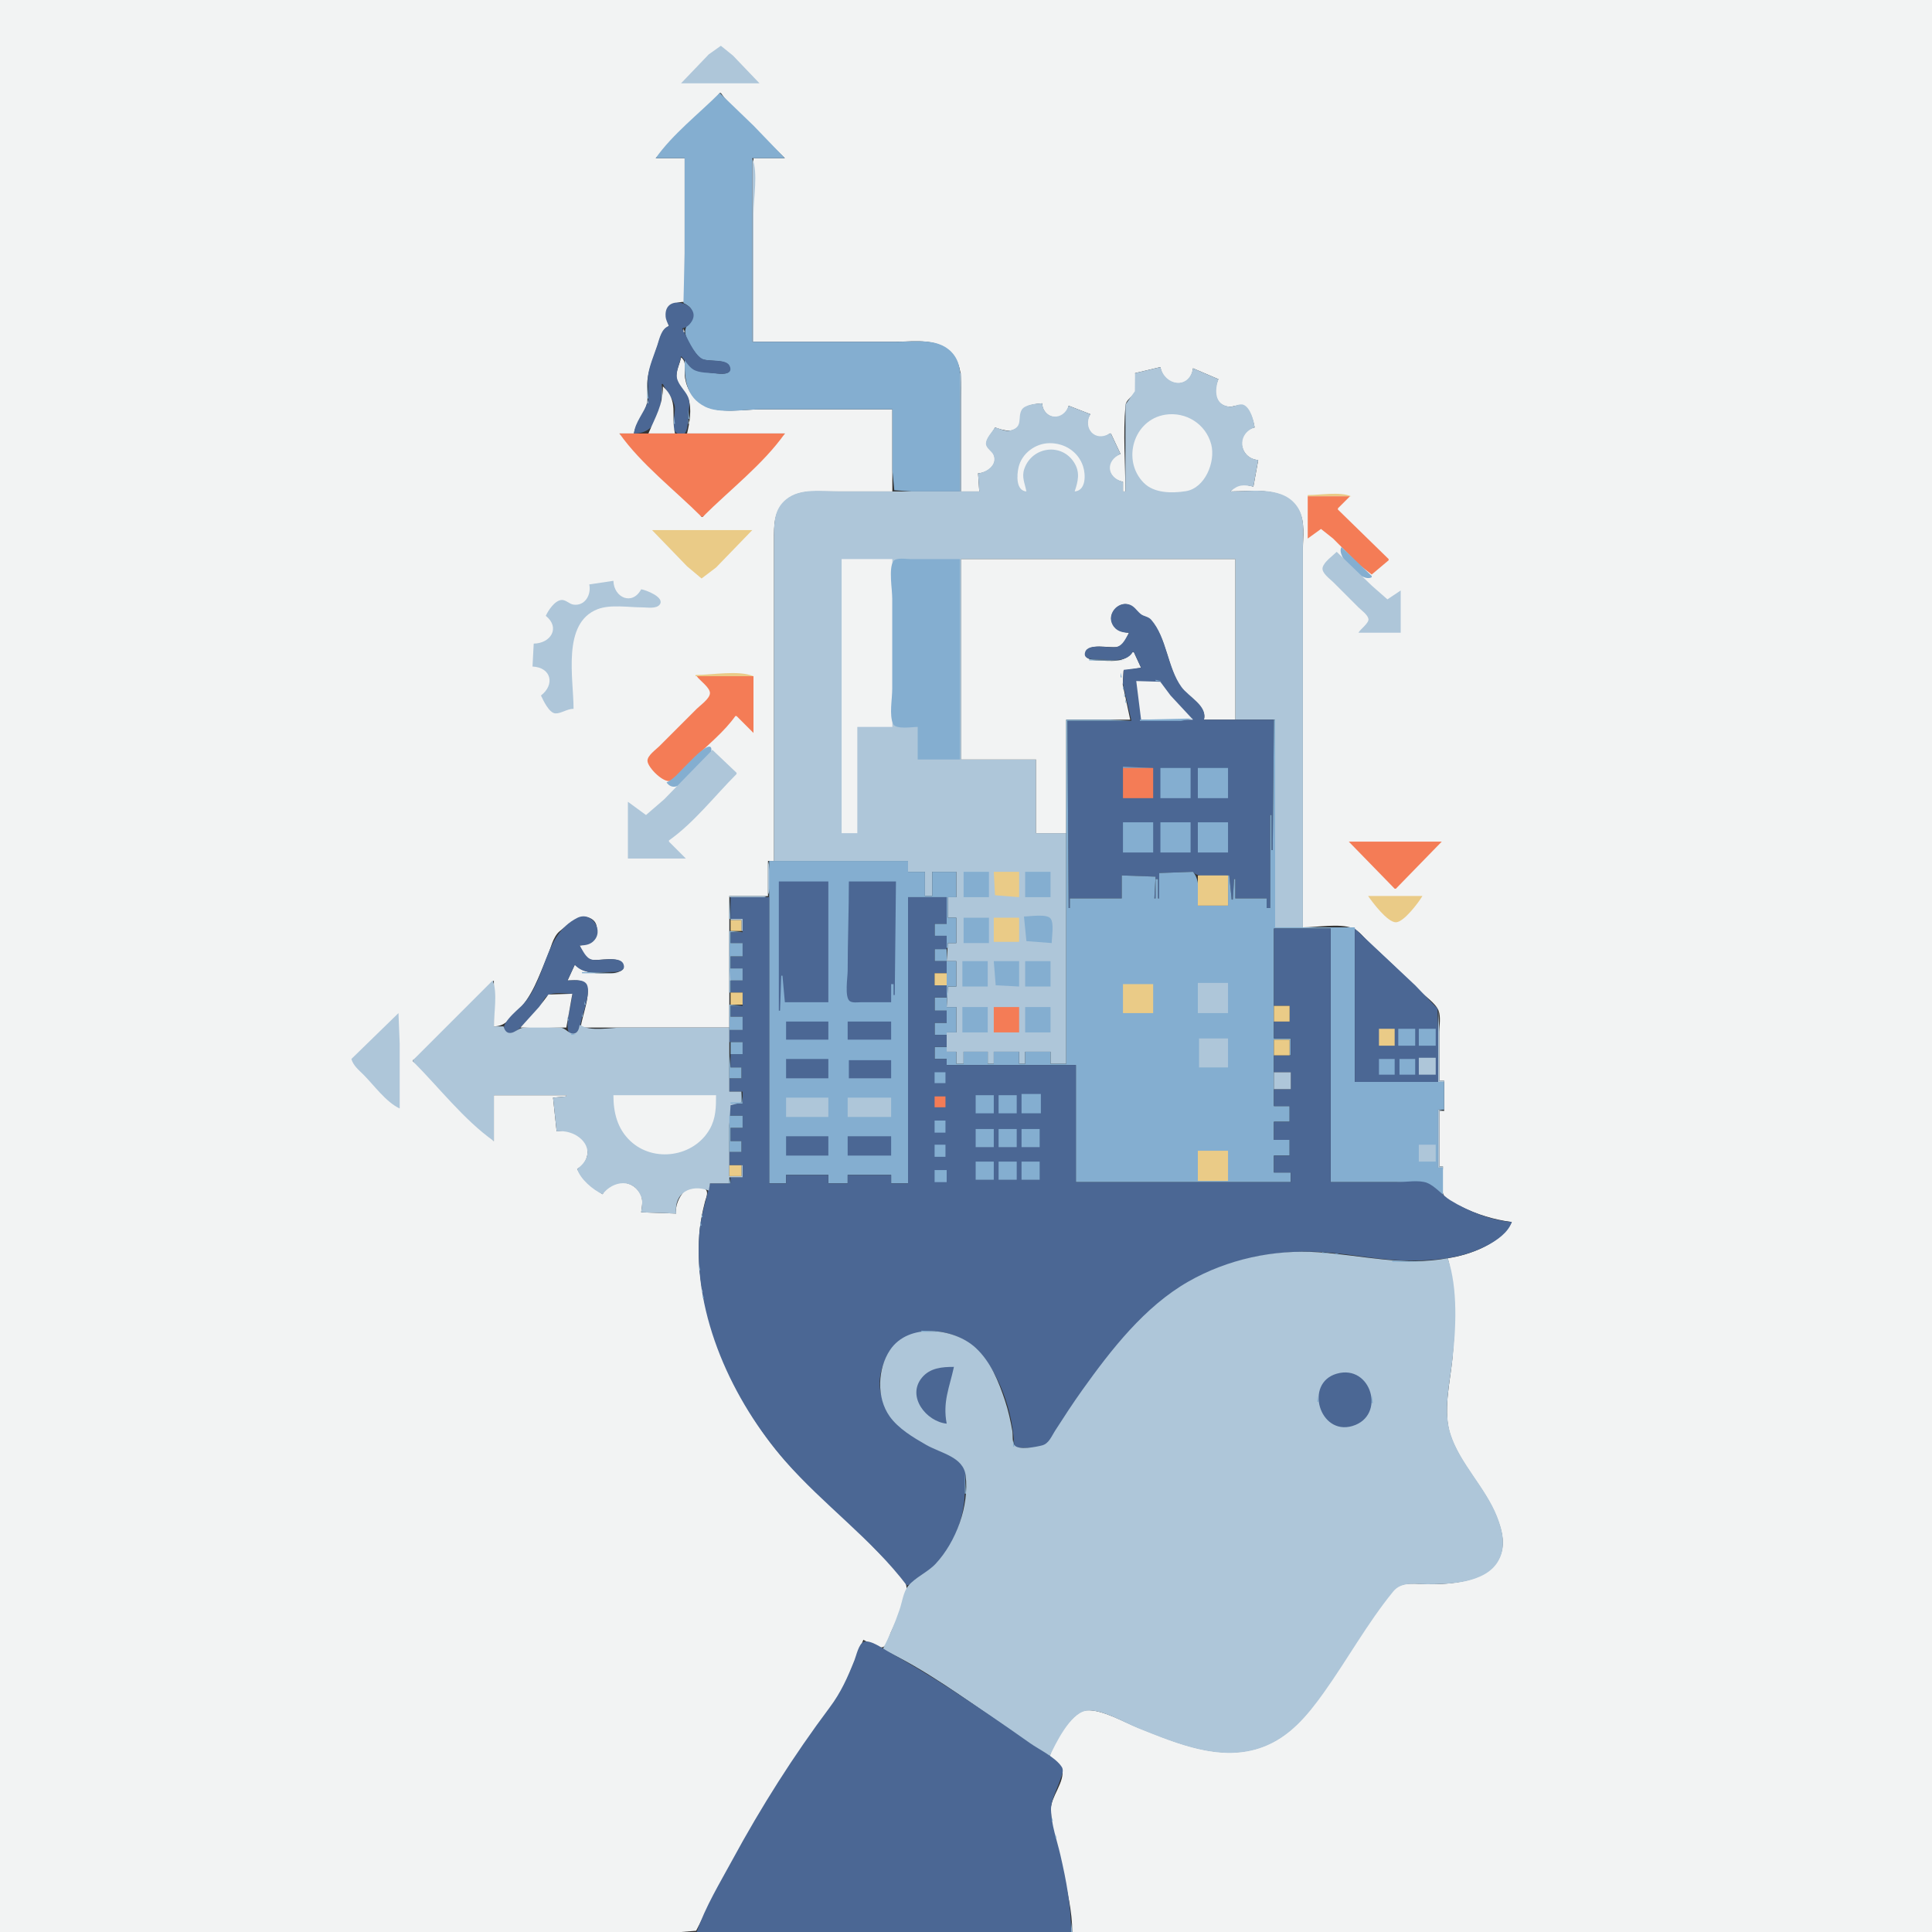 <?xml version="1.0" standalone="yes"?>

	<svg
		xmlns="http://www.w3.org/2000/svg"
		xmlns:xlink="http://www.w3.org/1999/xlink"
		xmlns:svg="http://www.w3.org/2000/svg"
		xmlns:dc="http://purl.org/dc/elements/1.1/"
		xmlns:cc="http://web.resource.org/cc/"
		xmlns:rdf="http://www.w3.org/1999/02/22-rdf-syntax-ns#"
	 width="1600" height="1600">
<rect width="100%" height="100%" fill="#333333" stroke="none"/>
<path style="fill:#f2f3f3; stroke:none;" d="M0 0L0 1600L424 1600L535 1600L564 1600L576.502 1598.97L587.258 1578L614.306 1527L665.72 1445L697.272 1401L715 1358C718.737 1359.78 727.501 1366.04 731.582 1363.87C734.923 1362.09 736.319 1355.26 737.719 1352C741.654 1342.85 754.538 1320.78 749.818 1311C744.959 1300.94 733.627 1292.09 726.089 1284C706.354 1262.81 684.839 1243.98 664.001 1223.96C633.169 1194.34 609.441 1154.81 594.424 1115C583.382 1085.73 576.938 1054.42 579.089 1023C579.732 1013.62 581.502 1004.09 583.884 995C584.617 992.206 586.96 987.511 584.382 985.089C572.04 973.496 557.931 993.688 560 1005L531 1004C531.686 998.573 533.012 993.011 529.991 988.004C522.62 975.788 505.385 976.794 499 989C491.357 983.944 481.919 976.405 478 968C488.621 962.928 489.356 947.939 480.815 940.394C475.291 935.515 467.755 935.746 461 937L458 909L469 908L469 907L409 907L409 945C387.655 923.655 366.655 896.367 342 879L342 878C366.655 860.633 387.655 833.345 409 812L409 850C418.03 849.968 421.91 844.091 428 838C441.049 824.95 446.109 808.682 453.281 792C455.985 785.711 457.895 776.027 463.214 771.434C466.971 768.189 478.226 759.223 483 759.294C500.777 759.557 495.748 782.27 480 783C482.061 787.41 484.67 793.974 490.04 794.852C496.097 795.842 512.391 791.568 515.762 798.228C518.887 804.401 509.933 805.972 506 805.999C493.467 806.085 485.914 806.954 476 799L470 812C474.554 812 481.122 810.881 484.667 814.434C490.929 820.709 481.356 842.844 481 851L604 851L604 742L636 742L636 713L641 713L641 495L641 447C641 435.082 640.727 424.115 650.093 415.185C659.467 406.249 671.018 407 683 407L739 407L739 339L630 339C616.09 339 595.347 342.877 583 335.767C574.261 330.734 568.953 322.962 567.325 313C566.444 307.61 569.137 299.33 564 296C563.078 301.424 559.463 307.428 560.318 313C561.3 319.402 567.467 324.163 569.914 330C573.288 338.047 570.975 350.8 569 359L650 359C628.02 380.98 599.883 402.613 582 428L581 428C563.117 402.613 534.98 380.98 513 359L525 359C526.562 350.235 533.214 343.456 535.502 335C537.215 328.666 535.476 321.491 536.174 315C537.174 305.693 541.379 295.862 544.333 287C546.359 280.924 547.982 273.128 554 270C550.111 258.311 553.367 250.047 567 250L567 131L543 131C560.221 113.779 581.984 96.897 596 77L597 77C611.016 96.897 632.779 113.779 650 131L624 131L624 283L742 283C758.351 283 777.843 279.485 789.319 294.015C797.603 304.501 796 318.448 796 331L796 407L811 407L810 392C817.841 391.592 826.826 384.945 822.907 376.04C821.611 373.097 817.413 371.005 817.018 367.816C816.471 363.393 822.329 357.972 824 354C831.241 356.57 841.481 359.75 845.258 349.995C846.534 346.697 844.694 342.338 846.773 339.419C849.718 335.286 858.357 334.379 863 334C863.764 347.957 882.188 349.926 885 336L903 343C895.061 354.037 908.107 368.474 919 359L920 359L928 376C914.304 380.08 916.27 396.819 930 399L930 407L932 407C932 383.642 929.973 359.27 932.059 336.015C932.531 330.753 937.475 329.246 939.86 324.985C942.862 319.622 941.457 314.505 940 309L961 304C963.482 320.488 986.139 323.048 988 305L1009 314C1005.05 322.474 1005.25 334.991 1017 336.785C1020.98 337.393 1026.33 334.317 1029.81 335.993C1035.19 338.576 1038.19 348.606 1039 354C1022.55 357.319 1026.22 380.146 1042 381L1038 403C1030.4 400.863 1024.32 400.227 1019 407C1038.83 407 1064.44 402.317 1075.81 423C1080.97 432.366 1079 444.683 1079 455L1079 522L1079 768C1090.78 768 1108.95 764.531 1120 768.603C1125.91 770.781 1130.44 777.703 1135 781.83C1148.63 794.161 1162 807.003 1175 820C1179.73 824.726 1188.98 830.763 1191.4 837.039C1193.35 842.097 1192 849.64 1192 855L1192 895L1196 895L1196 920L1192 920L1192 966L1195 966C1195 972.352 1192.56 985.026 1196.03 990.482C1198.77 994.791 1205.62 997.065 1210 999.247C1223.12 1005.79 1237.45 1010.12 1252 1012C1242.77 1029.8 1217.8 1039.23 1199 1042C1205.86 1068.51 1205.41 1097.93 1202.83 1125C1200.89 1145.33 1194.61 1169.02 1201.36 1189C1209.43 1212.88 1229.93 1232.21 1239.4 1256C1244.23 1268.15 1247.68 1281.08 1240.03 1293C1228.95 1310.27 1201.42 1312 1183 1312C1173.59 1312 1160.43 1309.12 1153.81 1317.02C1132.1 1342.94 1115.78 1373.54 1096.14 1401C1084.56 1417.19 1072.04 1433.34 1054 1442.74C1017.17 1461.93 977.507 1444.79 942 1430.6C930.233 1425.9 912.875 1415.74 900 1416.39C887.376 1417.02 871.147 1444.87 869 1456C872.371 1458.1 878.196 1461.04 879.454 1465.09C882.556 1475.07 869.684 1488.54 870.217 1499C871.957 1533.12 887.904 1565.34 888 1600L1600 1600L1600 0L0 0z"/>
<path style="fill:#aec6d9; stroke:none;" d="M564 69L629 69L607 46L597 37.921L587 45L564 69z"/>
<path style="fill:#84aed0; stroke:none;" d="M596 77C578.779 94.221 557.016 111.103 543 131L567 131L567 210L566 251C580.444 257.883 568.6 264.668 567.451 274C566.754 279.653 575.427 292.846 579.61 296.397C584.685 300.705 602.253 296.169 604.248 304.129C605.921 310.801 596.485 309.537 593 309.166C582.115 308.006 574.471 307.776 568 298L567 298C567 314.029 567.871 328.778 584 336.865C596.014 342.889 616.749 339 630 339L739 339L739 389L740.603 405.972L755 407L795 407L795 329C795 317.455 797.383 303.823 790.072 294.015C779.265 279.516 759.823 283 744 283L623 283L623 131L650 131L624 104L596 77z"/>
<path style="fill:#aec6d9; stroke:none;" d="M623 131L623 283L624 283L624 177C624 164.009 628.007 142.932 623 131z"/>
<path style="fill:#4b6794; stroke:none;" d="M554 270C547.709 271.968 546.23 280.311 544.333 286C541.612 294.163 537.508 303.443 536.554 312C535.789 318.86 538.505 326.21 536.301 333C533.376 342.011 525.993 349.304 525 359C546.714 359 548 335.554 548 318L549 318C551.732 324.331 557.971 330.08 558.867 337C559.476 341.706 555.772 354.93 559.603 357.972C569.969 366.202 569.823 348.93 570.039 344C570.26 338.962 571.964 333.89 569.914 329C567.59 323.454 561.84 318.962 560.603 313C559.474 307.559 563.261 300.49 564 295C567.615 298.301 569.93 303.449 574.171 306.012C579.277 309.097 587.237 308.577 593 309.285C596.866 309.759 607.475 310.762 604.377 303.278C601.599 296.565 586.535 300.093 581.21 296.972C574.324 292.937 568.817 278.884 565 272C567.328 271.345 569.046 270.681 570.776 268.852C585.745 253.027 549.643 240.549 551.231 262C551.444 264.869 552.807 267.443 554 270z"/>
<path style="fill:#84aed0; stroke:none;" d="M565.333 272.667L565.667 273.333L565.333 272.667z"/>
<path style="fill:#f2f3f3; stroke:none;" d="M566 272L566 275L567 275L566 272z"/>
<path style="fill:#84aed0; stroke:none;" d="M564.667 295.333L565.333 295.667L564.667 295.333z"/>
<path style="fill:#aec6d9; stroke:none;" d="M563.333 298.667L563.667 299.333L563.333 298.667M940 309L939.86 323.996L932.059 335.043L932 407L930 407L930 399C916.446 395.462 915.355 381.578 928 376L920 359L919 359C906.963 366.374 896.52 354.782 903 343L885 336C880.636 348.828 864.547 347.887 863 334C858.451 334.198 848.678 334.954 846.117 339.419C842.439 345.833 847.681 353.503 837 356.424C832.382 357.686 828.359 354.985 824 354C821.693 357.738 816.138 363.133 816.542 367.816C816.852 371.421 821.553 373.656 822.87 377.015C826.059 385.144 816.854 391.293 810 392L811 407L796 407L796 309L795 309L795 407L695 407C680.691 407 662.97 403.864 651.04 413.529C640.951 421.703 641 433.224 641 445L641 492L641 713L752 713L752 722L766 722L766 742L772 742L772 722L792 722L792 743L785 743L785 760L792 760L792 781L785 781L784 796L792 796L792 817L785 817L784 834L792 834L792 855L784 855L784 871L792 871L792 881L798 881L798 871L818 871L818 881L823 881L823 871L844 871L844 881L849 881L849 871L870 871L870 881L883 881L883 690L858 690L858 629L796 629L796 463L1023 463L1023 596L1056 596L1056 768L1079 768L1079 519L1079 453C1079 442.479 1080.87 430.41 1075.24 421C1063.86 402.009 1037.76 407 1019 407C1025.58 401.102 1029.77 401.302 1038 403L1042 381C1026.13 379.276 1023.74 359.188 1039 354C1038.52 348.547 1035.54 337.526 1029.81 335.241C1026.29 333.833 1021.86 337.266 1018 336.771C1005.42 335.159 1006.05 322.864 1009 314L988 305C984.779 322.78 964.772 319.692 961 304L940 309z"/>
<path style="fill:#84aed0; stroke:none;" d="M536 315L536 330L537 330L536 315z"/>
<path style="fill:#aec6d9; stroke:none;" d="M548 318L548 337L549 337L548 318z"/>
<path style="fill:#f2f3f3; stroke:none;" d="M549 320C549 335.698 542.897 344.836 537 359L559 359C555.387 343.824 562.475 332.349 549 320z"/>
<path style="fill:#aec6d9; stroke:none;" d="M536 330L536 334L537 334L536 330z"/>
<path style="fill:#84aed0; stroke:none;" d="M570 339L570 347L571 347L570 339z"/>
<path style="fill:#f2f3f3; stroke:none;" d="M965 343.439C938.79 347.566 928.757 381.135 947.184 399.826C955.767 408.532 970.456 408.589 982 406.786C998.065 404.278 1006.84 382.283 1003.08 368C998.615 351.066 982.084 340.749 965 343.439z"/>
<path style="fill:#84aed0; stroke:none;" d="M558 344L558 351L559 351L558 344z"/>
<path style="fill:#aec6d9; stroke:none;" d="M570 347L570 351L571 351L570 347z"/>
<path style="fill:#f47c56; stroke:none;" d="M513 359C530.883 384.387 559.02 406.02 581 428L582 428C603.98 406.02 632.117 384.387 650 359L513 359z"/>
<path style="fill:#f2f3f3; stroke:none;" d="M850 407C848.775 400.102 845.834 395.144 848.388 388C854.878 369.847 879.094 366.486 889.532 383.015C894.677 391.163 892.826 398.506 890 407C899.439 406.267 899.276 393.089 896.895 386C892.827 373.886 881.46 366.841 869 367.019C857.401 367.183 846.186 375.488 843.529 387C842 393.628 841.313 406.307 850 407z"/>
<path style="fill:#eacb87; stroke:none;" d="M1083 410L1083 411L1119 411C1109.44 406.989 1093.39 410 1083 410z"/>
<path style="fill:#f47c56; stroke:none;" d="M1083 411L1083 446L1094 438.056L1104 446L1126 468L1136 475.793L1150 464L1150 463L1108 422L1108 421L1118 411L1083 411z"/>
<path style="fill:#eacb87; stroke:none;" d="M540 439L569 469L581 479.079L593 470L623 439L540 439z"/>
<path style="fill:#84aed0; stroke:none;" d="M1111 453C1105.9 460.924 1128.08 483.103 1136 478L1136 477L1111 453z"/>
<path style="fill:#aec6d9; stroke:none;" d="M1107 457C1103.6 460.401 1096.54 465.192 1095.35 470C1094.24 474.416 1101.32 479.324 1104 482L1125 503C1127.44 505.438 1132.52 508.93 1133.27 512.482C1134 515.922 1126.57 521.009 1125 524L1160 524L1160 489L1149 496.369L1136.09 485.039L1107 457z"/>
<path style="fill:#f2f3f3; stroke:none;" d="M697 463L697 690L710 690L710 602L739 602L739 463L697 463z"/>
<path style="fill:#84aed0; stroke:none;" d="M760 602L760 629L795 629L795 463L754 463C750.524 463 742.468 461.522 740.028 464.603C735.653 470.127 739 489.026 739 496L739 570C739 577.874 736.141 592.619 739.742 599.682C742.086 604.28 755.558 602 760 602z"/>
<path style="fill:#f2f3f3; stroke:none;" d="M796 463L796 629L858 629L858 690L883 690L883 596L936 596L929.8 567L930.448 555.434L945 553L939 540L938 540C930.761 549.389 919.841 547.147 909 546.996C905.388 546.946 896.991 545.758 899.176 540.055C902.093 532.442 918.777 536.847 924.985 535.852C930.511 534.966 933.022 528.59 935 524C928.691 523.847 922.094 520.792 920.449 514C918.846 507.384 926.339 499.439 933 500.388C938.563 501.181 940.447 506.141 944.594 508.988C947.214 510.786 950.263 510.778 952.61 513.228C966.382 527.614 966.686 553.807 978.498 570C984.166 577.769 999.931 585.3 997 596L1023 596L1023 463L796 463z"/>
<path style="fill:#aec6d9; stroke:none;" d="M488 484C489.787 492.224 484.728 501.995 475 500.731C471.431 500.268 468.609 496.559 465 496.878C459.367 497.375 454.094 505.429 452 510C464.275 519.865 456.046 532.874 442 533L441 552C456.605 552.723 459.749 566.947 448 576C449.926 580.072 454.806 590.637 460.039 590.809C464.664 590.961 469.646 587.015 475 587C475 561.652 465.16 515.885 495 504.468C505.637 500.399 520.727 503 532 503C536.004 503 543.56 504.394 546.338 500.697C550.835 494.711 535.025 488.628 531 488C523.661 501.814 508.328 494.956 508 481L488 484z"/>
<path style="fill:#4b6794; stroke:none;" d="M935 524C932.468 528.136 930.125 534.354 924.985 535.682C918.838 537.27 901.168 532.098 898.662 540.054C896.793 545.988 904.321 545.992 908 546C917.33 546.019 932.912 549.49 938 540L939 540L945 553L930.603 554.742L929.884 566L937 597L884 597L885 752L886 752L886 744L929 744L929 725L957 726L956 744L957 744L957 728L959 728L959 744L960 744L960 723L988 722C992.43 728.27 1010.84 725 1018 725L1020 745L1021 745L1022 728L1023 728L1023 744L1049 744L1049 752L1052 752L1052 675L1053 675L1053 704L1054 704L1055 596L997 596C1000.34 584.587 984.449 577.157 978.498 569C966.764 552.914 966.356 528.081 953.363 513.228C950.91 510.425 947.294 510.646 944.594 508.401C940.914 505.34 939.169 501.336 934 500.348C925.014 498.63 916.933 508.615 921.179 516.996C924.052 522.666 929.198 523.948 935 524z"/>
<path style="fill:#84aed0; stroke:none;" d="M902 546L902 547L933 547L902 546M928 557L928 561L929 561L928 557z"/>
<path style="fill:#eacb87; stroke:none;" d="M576 559L576 560L624 560C611.586 554.791 589.526 559 576 559z"/>
<path style="fill:#f47c56; stroke:none;" d="M577 560C579.637 563.744 587.944 569.291 587.944 574C587.944 578.541 579.939 584.061 577 587L546 618C543.197 620.803 536.207 625.626 536.207 630C536.207 635.572 550.343 649.704 556 646.377C563.114 642.194 569.185 633.815 575 628C586.188 616.812 599.886 605.938 609 593L610 593L624 607L624 560L577 560z"/>
<path style="fill:#84aed0; stroke:none;" d="M957 563L957 564L962 564L957 563z"/>
<path style="fill:#aec6d9; stroke:none;" d="M929.333 564.667L929.667 565.333L929.333 564.667z"/>
<path style="fill:#f2f3f3; stroke:none;" d="M941 564L945 596L988 596L969.418 576L960.907 564.603L941 564z"/>
<path style="fill:#84aed0; stroke:none;" d="M941.333 567.667L941.667 568.333L941.333 567.667M930 568L930 571L931 571L930 568M942.333 572.667L942.667 573.333L942.333 572.667M931 574L931 577L932 577L931 574z"/>
<path style="fill:#aec6d9; stroke:none;" d="M943.333 576.667L943.667 577.333L943.333 576.667z"/>
<path style="fill:#84aed0; stroke:none;" d="M932 579L932 582L933 582L932 579M933.333 584.667L933.667 585.333L933.333 584.667M934.333 589.667L934.667 590.333L934.333 589.667M998.333 591.667L998.667 592.333L998.333 591.667M988 595L944 596L944 597L978 597L988 595M883 596L883 881L870 881L870 871L849 871L849 881L844 881L844 871L823 871L823 881L818 881L818 871L798 871L798 881L792 881L792 871L784 871L784 855L792 855L792 834L784 834L785 817L792 817L792 796L784 796L784 786L774 786L774 796L784 796L784 826L774 826L774 837L784 837L784 847L774 847L774 857L784 857L784 867L774 867L774 877L784 877L784 882L891 882L891 979L1069 979L1069 971L1055 971L1055 957L1068 957L1068 944L1055 944L1055 929L1068 929L1068 916L1055 916L1055 861L1068 861L1068 874L1069 874L1069 860L1055 860L1055 769L1102 769L1102 979L1157 979L1180.91 979.6L1195 990L1195 967L1191 967L1191 919L1196 919L1196 896L1122 896L1122 768L1056 768L1056 596L1055 596L1054 704L1053 704L1053 675L1052 675L1052 752L1049 752L1049 744L1023 744L1023 728L1022 728L1021 745L1020 745L1018 725L1017 725L1017 750L992 750C992 740.643 994.345 729.418 988 722L960 723L960 744L959 744L959 728L957 728L957 744L956 744L957 726L929 725L929 744L886 744L886 752L885 752L884 597L937 597L919 596L883 596M552 648C560.626 659.804 574.241 638.762 581 632C583.557 629.442 588.599 625.883 589.079 622.02C590.326 611.978 576.449 625.551 575 627L567 635C562.377 639.623 557.983 645.21 552 648z"/>
<path style="fill:#aec6d9; stroke:none;" d="M590 621L550 662L535.001 674.959L520 664L520 711L568 711L554 697L554 696C574.629 681.469 592.144 658.856 610 641L610 640L590 621z"/>
<path style="fill:#84aed0; stroke:none;" d="M930 635L930 636L955 636L930 635z"/>
<path style="fill:#f47c56; stroke:none;" d="M930 636L930 661L955 661L955 636L930 636z"/>
<path style="fill:#84aed0; stroke:none;" d="M961 636L961 661L986 661L986 636L961 636M992 636L992 661L1017 661L1017 636L992 636M930 681L930 706L955 706L955 681L930 681M961 681L961 706L986 706L986 681L961 681M992 681L992 706L1017 706L1017 681L992 681z"/>
<path style="fill:#f47c56; stroke:none;" d="M1117 697L1155 736L1156 736L1194 697L1117 697z"/>
<path style="fill:#aec6d9; stroke:none;" d="M636 713L636 742L604 742L604 743C612.125 743 627.385 745.987 634.682 742.397C639.538 740.007 637.865 717.443 636 713z"/>
<path style="fill:#84aed0; stroke:none;" d="M637 713L637 980L651 980L651 973L686 973L686 980L702 980L702 973L738 973L738 980L752 980L752 743L784 743L784 765L774 765L774 775L784 775L784 785L785 785L785 781L792 781L792 760L785 760L785 743L792 743L792 722L772 722L772 742L766 742L766 722L752 722L752 713L637 713M798 722L798 743L819 743L819 722L798 722z"/>
<path style="fill:#eacb87; stroke:none;" d="M823 722L824.028 741.397L844 743L844 722L823 722z"/>
<path style="fill:#84aed0; stroke:none;" d="M849 722L849 743L870 743L870 722L849 722z"/>
<path style="fill:#eacb87; stroke:none;" d="M992 725L992 750L1017 750L1017 725L992 725z"/>
<path style="fill:#4b6794; stroke:none;" d="M645 730L645 837L646 837L647 808L648 808L650 830L686 830L686 730L645 730M703 730C703 754.646 702 779.296 702 804C702 809.098 699.348 825.602 703.603 828.972C705.875 830.772 710.307 830 713 830L738 830L738 815L740 815L740 824L741 824L742 730L703 730z"/>
<path style="fill:#eacb87; stroke:none;" d="M1133 742C1136.7 747.398 1148.94 763.721 1155.96 763.797C1162.51 763.868 1174.99 747.202 1178 742L1133 742z"/>
<path style="fill:#84aed0; stroke:none;" d="M604 743L604 761L605 761L604 743z"/>
<path style="fill:#4b6794; stroke:none;" d="M605 743L605 761L615 761L615 772L605 772L605 781L615 781L615 792L605 792L605 802L615 802L615 812L605 812L605 822L615 822L615 833L605 833L605 842L615 842L615 853L604 853L604 863L615 863L615 873L605 873L605 884L614 884L614 893L604 893L604 904L615 904L615 914L604 914L604 924L615 924L615 934L605 934L605 945L614 945L614 954L604 954L604 965L615 965L615 975L605 975L605 980L588 980C584.802 993.825 580.135 1007.75 579.09 1022C574.128 1089.7 606.614 1159.94 650.286 1210C681.85 1246.18 721.723 1274.44 751 1313C781.004 1304.17 798.954 1263.86 799 1235C799.01 1228.88 801.14 1217.62 797.821 1212.27C794.051 1206.2 778.369 1202.23 772 1198.77C746.916 1185.13 719.224 1162.27 731.468 1130C743.585 1098.06 781.857 1094.89 805.996 1115.32C827.587 1133.6 839.429 1171.36 840 1199C847.166 1199 860.457 1200.03 866.621 1195.99C870.596 1193.38 873.113 1186.92 875.657 1183C882.44 1172.56 889.181 1162.14 896.427 1152C917.204 1122.94 940.92 1092.27 970 1071.15C1006.37 1044.74 1052.55 1034.05 1097 1037.09C1120.99 1038.73 1143.72 1044 1168 1044C1189.89 1044 1211.18 1041.93 1231 1031.74C1239.14 1027.55 1248.94 1020.99 1252 1012C1234.56 1010.61 1215.78 1003.06 1201 993.935C1194.64 990.009 1188.61 982.272 1181.83 979.6C1175.11 976.949 1164.18 979 1157 979L1102 979L1102 769L1055 769L1055 833L1068 833L1068 846L1055 846L1055 860L1069 860L1069 874L1055 874L1055 888L1069 888L1069 902L1055 902L1055 916L1068 916L1068 929L1055 929L1055 944L1068 944L1068 957L1055 957L1055 971L1069 971L1069 979L891 979L891 882L784 882L784 877L774 877L774 867L784 867L784 857L774 857L774 847L784 847L784 837L774 837L774 826L784 826L784 816L774 816L774 806L784 806L784 796L774 796L774 786L784 786L784 775L774 775L774 765L784 765L784 743L752 743L752 980L738 980L738 973L702 973L702 980L686 980L686 973L651 973L651 980L637 980L637 743L605 743M474 823C473.594 828.133 472.205 832.959 471.321 838C470.617 842.012 466.59 862.176 477.686 854.971C480.432 853.188 480.617 848.901 481.2 846C482.55 839.279 490.245 820.124 485.393 814.434C482.123 810.599 474.475 812 470 812L476 799C483.768 807.603 495.189 805.005 506 805C510.05 804.998 519.09 805.054 516.238 798.228C513.329 791.263 495.974 796.246 490.04 794.682C485.039 793.364 482.622 786.963 480 783C483.809 782.918 487.57 782.65 490.671 780.146C501.271 771.585 490.291 753.952 478.005 760.179C449.47 774.641 453.086 811.62 431.996 833C428.945 836.094 409.957 851.308 420.148 855.381C424.752 857.221 429.051 852.841 432 849.985C436.865 845.272 442.404 840.518 446.363 835C448.735 831.694 450.005 827.148 453.329 824.603C458.022 821.011 468.352 823 474 823z"/>
<path style="fill:#84aed0; stroke:none;" d="M848 759L850.028 779.397L871 781C871 776.059 873.136 764.598 869.972 760.603C866.827 756.632 852.718 759 848 759M798 760L798 781L819 781L819 760L798 760z"/>
<path style="fill:#eacb87; stroke:none;" d="M823 760L823 780L844 780L844 760L823 760z"/>
<path style="fill:#aec6d9; stroke:none;" d="M605 761L605 762L614 762L614 771L615 771L615 761L605 761z"/>
<path style="fill:#eacb87; stroke:none;" d="M605 762L605 771L614 771L614 762L605 762z"/>
<path style="fill:#4b6794; stroke:none;" d="M1122 769L1122 896L1191 896L1191 854L1190.4 835.17L1172 816L1122 769z"/>
<path style="fill:#84aed0; stroke:none;" d="M604 771L604 822L605 822L605 812L615 812L615 802L605 802L605 792L615 792L615 781L605 781L605 772L615 772L604 771M797 796L797 817L818 817L818 796L797 796M823 796L824.603 815.972L844 817L844 796L823 796M849 796L849 817L870 817L870 796L849 796z"/>
<path style="fill:#aec6d9; stroke:none;" d="M604 802L604 812L605 812L604 802z"/>
<path style="fill:#84aed0; stroke:none;" d="M482 805L482 806L514 806L482 805z"/>
<path style="fill:#eacb87; stroke:none;" d="M774 806L774 816L784 816L784 806L774 806z"/>
<path style="fill:#aec6d9; stroke:none;" d="M408 812L342 878L342 879C363.345 900.345 384.345 927.633 409 945L409 907L469 907L469 908L458 909L461 937C479.791 934.627 497.564 953.887 478 968C480.348 976.364 491.219 985.532 499 989C507.648 977.745 524.63 975.231 530.991 991C532.686 995.202 531.341 999.676 531 1004L560 1005C557.964 987.741 572.21 980.304 587 986L588 980L604 980L604 975L615 975L615 965L614 965L614 974L604 974L604 932L605.028 915.318L614 913L614 904L604 904L604 851L515 851C506.197 851 488.11 854.387 481 849L480 849C479.552 851.89 478.571 855.59 474.996 855.963C471.051 856.374 468.386 851.215 463.985 851.019C454.18 850.583 442.702 849.689 433 851.147C429.276 851.707 426.66 855.003 423.005 855.419C419.326 855.837 417.855 852.948 417 850L409 850C409 839.089 412.211 822.036 408 812M992 814L992 839L1017 839L1017 814L992 814z"/>
<path style="fill:#eacb87; stroke:none;" d="M930 815L930 839L955 839L955 815L930 815M605 822L605 832L615 832L615 822L605 822z"/>
<path style="fill:#f2f3f3; stroke:none;" d="M431 851L469 851L474 823L454.185 823.603L446.363 834L431 851z"/>
<path style="fill:#aec6d9; stroke:none;" d="M473.333 826.667L473.667 827.333L473.333 826.667z"/>
<path style="fill:#84aed0; stroke:none;" d="M484 829L484 832L485 832L484 829M472.333 832.667L472.667 833.333L472.333 832.667M604 832L604 853L615 853L615 842L605 842L605 833L615 833L604 832z"/>
<path style="fill:#eacb87; stroke:none;" d="M1055 833L1055 846L1068 846L1068 833L1055 833z"/>
<path style="fill:#84aed0; stroke:none;" d="M797 834L797 855L818 855L818 834L797 834z"/>
<path style="fill:#f47c56; stroke:none;" d="M823 834L823 855L844 855L844 834L823 834z"/>
<path style="fill:#84aed0; stroke:none;" d="M849 834L849 855L870 855L870 834L849 834z"/>
<path style="fill:#aec6d9; stroke:none;" d="M1191 835L1191 896L1196 896L1196 895L1192 895L1192 854L1191 835M330 839L291 877C292.543 882.499 297.051 886.051 301 890C309.843 898.844 319.615 912.691 331 918L331 864L330 839z"/>
<path style="fill:#84aed0; stroke:none;" d="M482 839L482 842L483 842L482 839M470 842L470 845L471 845L470 842M481.333 844.667L481.667 845.333L481.333 844.667z"/>
<path style="fill:#4b6794; stroke:none;" d="M651 846L651 861L686 861L686 846L651 846M702 846L702 861L738 861L738 846L702 846z"/>
<path style="fill:#eacb87; stroke:none;" d="M1142 852L1142 866L1155 866L1155 852L1142 852z"/>
<path style="fill:#84aed0; stroke:none;" d="M1158 852L1158 866L1172 866L1172 852L1158 852M1175 852L1175 866L1189 866L1189 852L1175 852M473 856L473 857L477 857L473 856z"/>
<path style="fill:#aec6d9; stroke:none;" d="M993 860L993 884L1017 884L1017 860L993 860z"/>
<path style="fill:#eacb87; stroke:none;" d="M1055 861L1055 874L1068 874L1068 861L1055 861z"/>
<path style="fill:#84aed0; stroke:none;" d="M605 863L605 873L615 873L615 863L605 863M604 873L604 893L614 893L614 884L605 884L604 873z"/>
<path style="fill:#aec6d9; stroke:none;" d="M1175 876L1175 890L1189 890L1189 876L1175 876z"/>
<path style="fill:#4b6794; stroke:none;" d="M651 877L651 893L686 893L686 877L651 877z"/>
<path style="fill:#84aed0; stroke:none;" d="M1142 877L1142 890L1155 890L1155 877L1142 877M1159 877L1159 890L1172 890L1172 877L1159 877z"/>
<path style="fill:#4b6794; stroke:none;" d="M703 878L703 893L738 893L738 878L703 878z"/>
<path style="fill:#84aed0; stroke:none;" d="M774 888L774 897L783 897L783 888L774 888z"/>
<path style="fill:#aec6d9; stroke:none;" d="M1055 888L1055 902L1069 902L1069 888L1055 888z"/>
<path style="fill:#84aed0; stroke:none;" d="M614 904L614 913L605 913L605 914L615 914L614 904M846 906L846 922L862 922L862 906L846 906z"/>
<path style="fill:#f2f3f3; stroke:none;" d="M508 907C508 921.301 511.191 934.704 522.015 944.907C541.36 963.14 574.732 958.212 587.826 935C592.877 926.046 593 916.963 593 907L508 907z"/>
<path style="fill:#84aed0; stroke:none;" d="M808 907L808 922L823 922L823 907L808 907M827 907L827 922L842 922L842 907L827 907z"/>
<path style="fill:#f47c56; stroke:none;" d="M774 908L774 917L783 917L783 908L774 908z"/>
<path style="fill:#aec6d9; stroke:none;" d="M651 909L651 925L686 925L686 909L651 909M702 909L702 925L738 925L738 909L702 909M1191 919L1191 967L1195 967L1195 966L1192 966L1192 920L1196 920L1191 919z"/>
<path style="fill:#84aed0; stroke:none;" d="M604 924L604 954L614 954L614 945L605 945L605 934L615 934L615 924L604 924M774 928L774 938L783 938L783 928L774 928M808 935L808 950L823 950L823 935L808 935M827 935L827 950L842 950L842 935L827 935M846 935L846 950L861 950L861 935L846 935z"/>
<path style="fill:#4b6794; stroke:none;" d="M651 941L651 957L686 957L686 941L651 941M702 941L702 957L738 957L738 941L702 941z"/>
<path style="fill:#84aed0; stroke:none;" d="M774 948L774 958L783 958L783 948L774 948z"/>
<path style="fill:#aec6d9; stroke:none;" d="M1175 948L1175 962L1189 962L1189 948L1175 948z"/>
<path style="fill:#eacb87; stroke:none;" d="M992 953L992 978L1017 978L1017 953L992 953z"/>
<path style="fill:#84aed0; stroke:none;" d="M808 962L808 977L823 977L823 962L808 962M827 962L827 977L842 977L842 962L827 962M846 962L846 977L861 977L861 962L846 962z"/>
<path style="fill:#eacb87; stroke:none;" d="M604 965L604 974L614 974L614 965L604 965z"/>
<path style="fill:#84aed0; stroke:none;" d="M774 969L774 979L784 979L784 969L774 969M604 975L604 980L605 980L604 975M584.333 992.667L584.667 993.333L584.333 992.667M583.333 996.667L583.667 997.333L583.333 996.667M582.333 1000.67L582.667 1001.33L582.333 1000.67M581 1005L581 1008L582 1008L581 1005z"/>
<path style="fill:#aec6d9; stroke:none;" d="M1238.67 1009.33L1239.33 1009.67L1238.67 1009.33z"/>
<path style="fill:#84aed0; stroke:none;" d="M1242.67 1010.33L1243.33 1010.67L1242.67 1010.33M580 1011L580 1015L581 1015L580 1011M1247.67 1011.33L1248.33 1011.67L1247.67 1011.33z"/>
<path style="fill:#aec6d9; stroke:none;" d="M731 1366C765.941 1382.31 798.35 1406.21 830 1428.03C842.72 1436.79 855.187 1448.12 869 1455C874.122 1444.03 885.98 1419.51 899 1416.83C910.941 1414.37 931.99 1427.03 943 1431.4C975.184 1444.17 1011.59 1459.74 1046 1446.77C1068.14 1438.43 1082.78 1420.68 1096.14 1402C1115.83 1374.47 1132.37 1344.25 1153.81 1318C1160.78 1309.47 1171.96 1312 1182 1312C1200.15 1312 1228.96 1311.19 1240.03 1294C1247.74 1282.02 1244.63 1268.3 1239.8 1256C1230.23 1231.65 1208.63 1211.58 1201.04 1187C1195.25 1168.26 1200.47 1145.98 1202.71 1127C1205.81 1100.86 1207.55 1067.26 1199 1042C1162.5 1048.78 1128.28 1039.57 1092 1037.09C1054.81 1034.54 1016.43 1042.87 984 1061.43C947.881 1082.1 920.301 1117.61 896.427 1151C888.489 1162.1 881.069 1173.52 873.692 1185C870.789 1189.52 868.634 1195.56 862.985 1197.02C858.307 1198.23 843.13 1201.33 840.028 1196.68C838.04 1193.7 838.995 1188.45 838.385 1185C836.892 1176.55 835.035 1168.14 832.333 1160C827.096 1144.21 820.512 1127.74 807.961 1116.18C789.969 1099.62 752.357 1095.2 737.105 1118C726.744 1133.49 725.681 1157.42 736.789 1173C744.031 1183.16 756.347 1190.47 767 1196.57C779.303 1203.63 797.85 1206.42 799.714 1222C802.719 1247.11 791.885 1276.71 774.91 1295C768.358 1302.06 757.727 1306.4 751.934 1313.63C748.199 1318.3 746.933 1327.34 744.997 1333C741.18 1344.15 736.367 1355.51 731 1366z"/>
<path style="fill:#84aed0; stroke:none;" d="M1095 1037L1095 1038L1101 1038L1095 1037M1106 1038L1106 1039L1110 1039L1106 1038M1153 1044L1153 1045L1182 1045L1153 1044M579 1048L579 1052L580 1052L579 1048z"/>
<path style="fill:#aec6d9; stroke:none;" d="M581 1067L581 1070L582 1070L581 1067z"/>
<path style="fill:#84aed0; stroke:none;" d="M582 1072L582 1075L583 1075L582 1072z"/>
<path style="fill:#aec6d9; stroke:none;" d="M583.333 1078.67L583.667 1079.33L583.333 1078.67z"/>
<path style="fill:#84aed0; stroke:none;" d="M584.333 1082.67L584.667 1083.33L584.333 1082.67M585.333 1086.67L585.667 1087.33L585.333 1086.67z"/>
<path style="fill:#aec6d9; stroke:none;" d="M587.333 1094.67L587.667 1095.33L587.333 1094.67z"/>
<path style="fill:#84aed0; stroke:none;" d="M763 1102L763 1103L779 1103L763 1102z"/>
<path style="fill:#4b6794; stroke:none;" d="M784 1179C780.564 1160.76 786.308 1149.24 790 1132C780.172 1132 770.146 1132.77 763.394 1141.04C750.726 1156.56 767.1 1177.31 784 1179M1107 1137.64C1079.93 1145.46 1092.78 1189.07 1120 1180.96C1148.23 1172.54 1135.59 1129.37 1107 1137.64z"/>
<path style="fill:#84aed0; stroke:none;" d="M1136 1155L1136 1162L1137 1162L1136 1155M1091 1156L1091 1161L1092 1161L1091 1156M839 1192L839 1198L840 1198L839 1192M799 1220L799 1237L800 1237L799 1220z"/>
<path style="fill:#aec6d9; stroke:none;" d="M715.667 1358.33L716.333 1358.67L715.667 1358.33z"/>
<path style="fill:#4b6794; stroke:none;" d="M577 1600L887 1600C887 1577.84 883.074 1557.58 878.113 1536C875.375 1524.09 870.697 1511.29 870.39 1499C870.193 1491.14 875.525 1481.43 878 1474C879.068 1470.79 881.367 1466.51 879.303 1463.3C874.165 1455.3 860.698 1449.02 853 1443.58C831.254 1428.18 809.307 1413.22 787 1398.66C770.016 1387.57 752.662 1377.38 735 1367.42C730.618 1364.95 720.647 1357.75 715.394 1359.7C711.138 1361.27 709.134 1371.17 707.6 1375C701.858 1389.36 696.441 1401.56 687.127 1414C657.294 1453.84 630.403 1496.26 606.691 1540C596.213 1559.33 584.112 1579.11 577 1600z"/>
<path style="fill:#84aed0; stroke:none;" d="M871 1505L871 1508L872 1508L871 1505M872.333 1510.67L872.667 1511.33L872.333 1510.67M873.333 1515.67L873.667 1516.33L873.333 1515.67M874 1519L874 1522L875 1522L874 1519M876.333 1528.67L876.667 1529.33L876.333 1528.67M879.333 1542.67L879.667 1543.33L879.333 1542.67M880.333 1547.67L880.667 1548.33L880.333 1547.67M882.333 1556.67L882.667 1557.33L882.333 1556.67M887 1591L887 1600L888 1600L887 1591z"/>
</svg>
